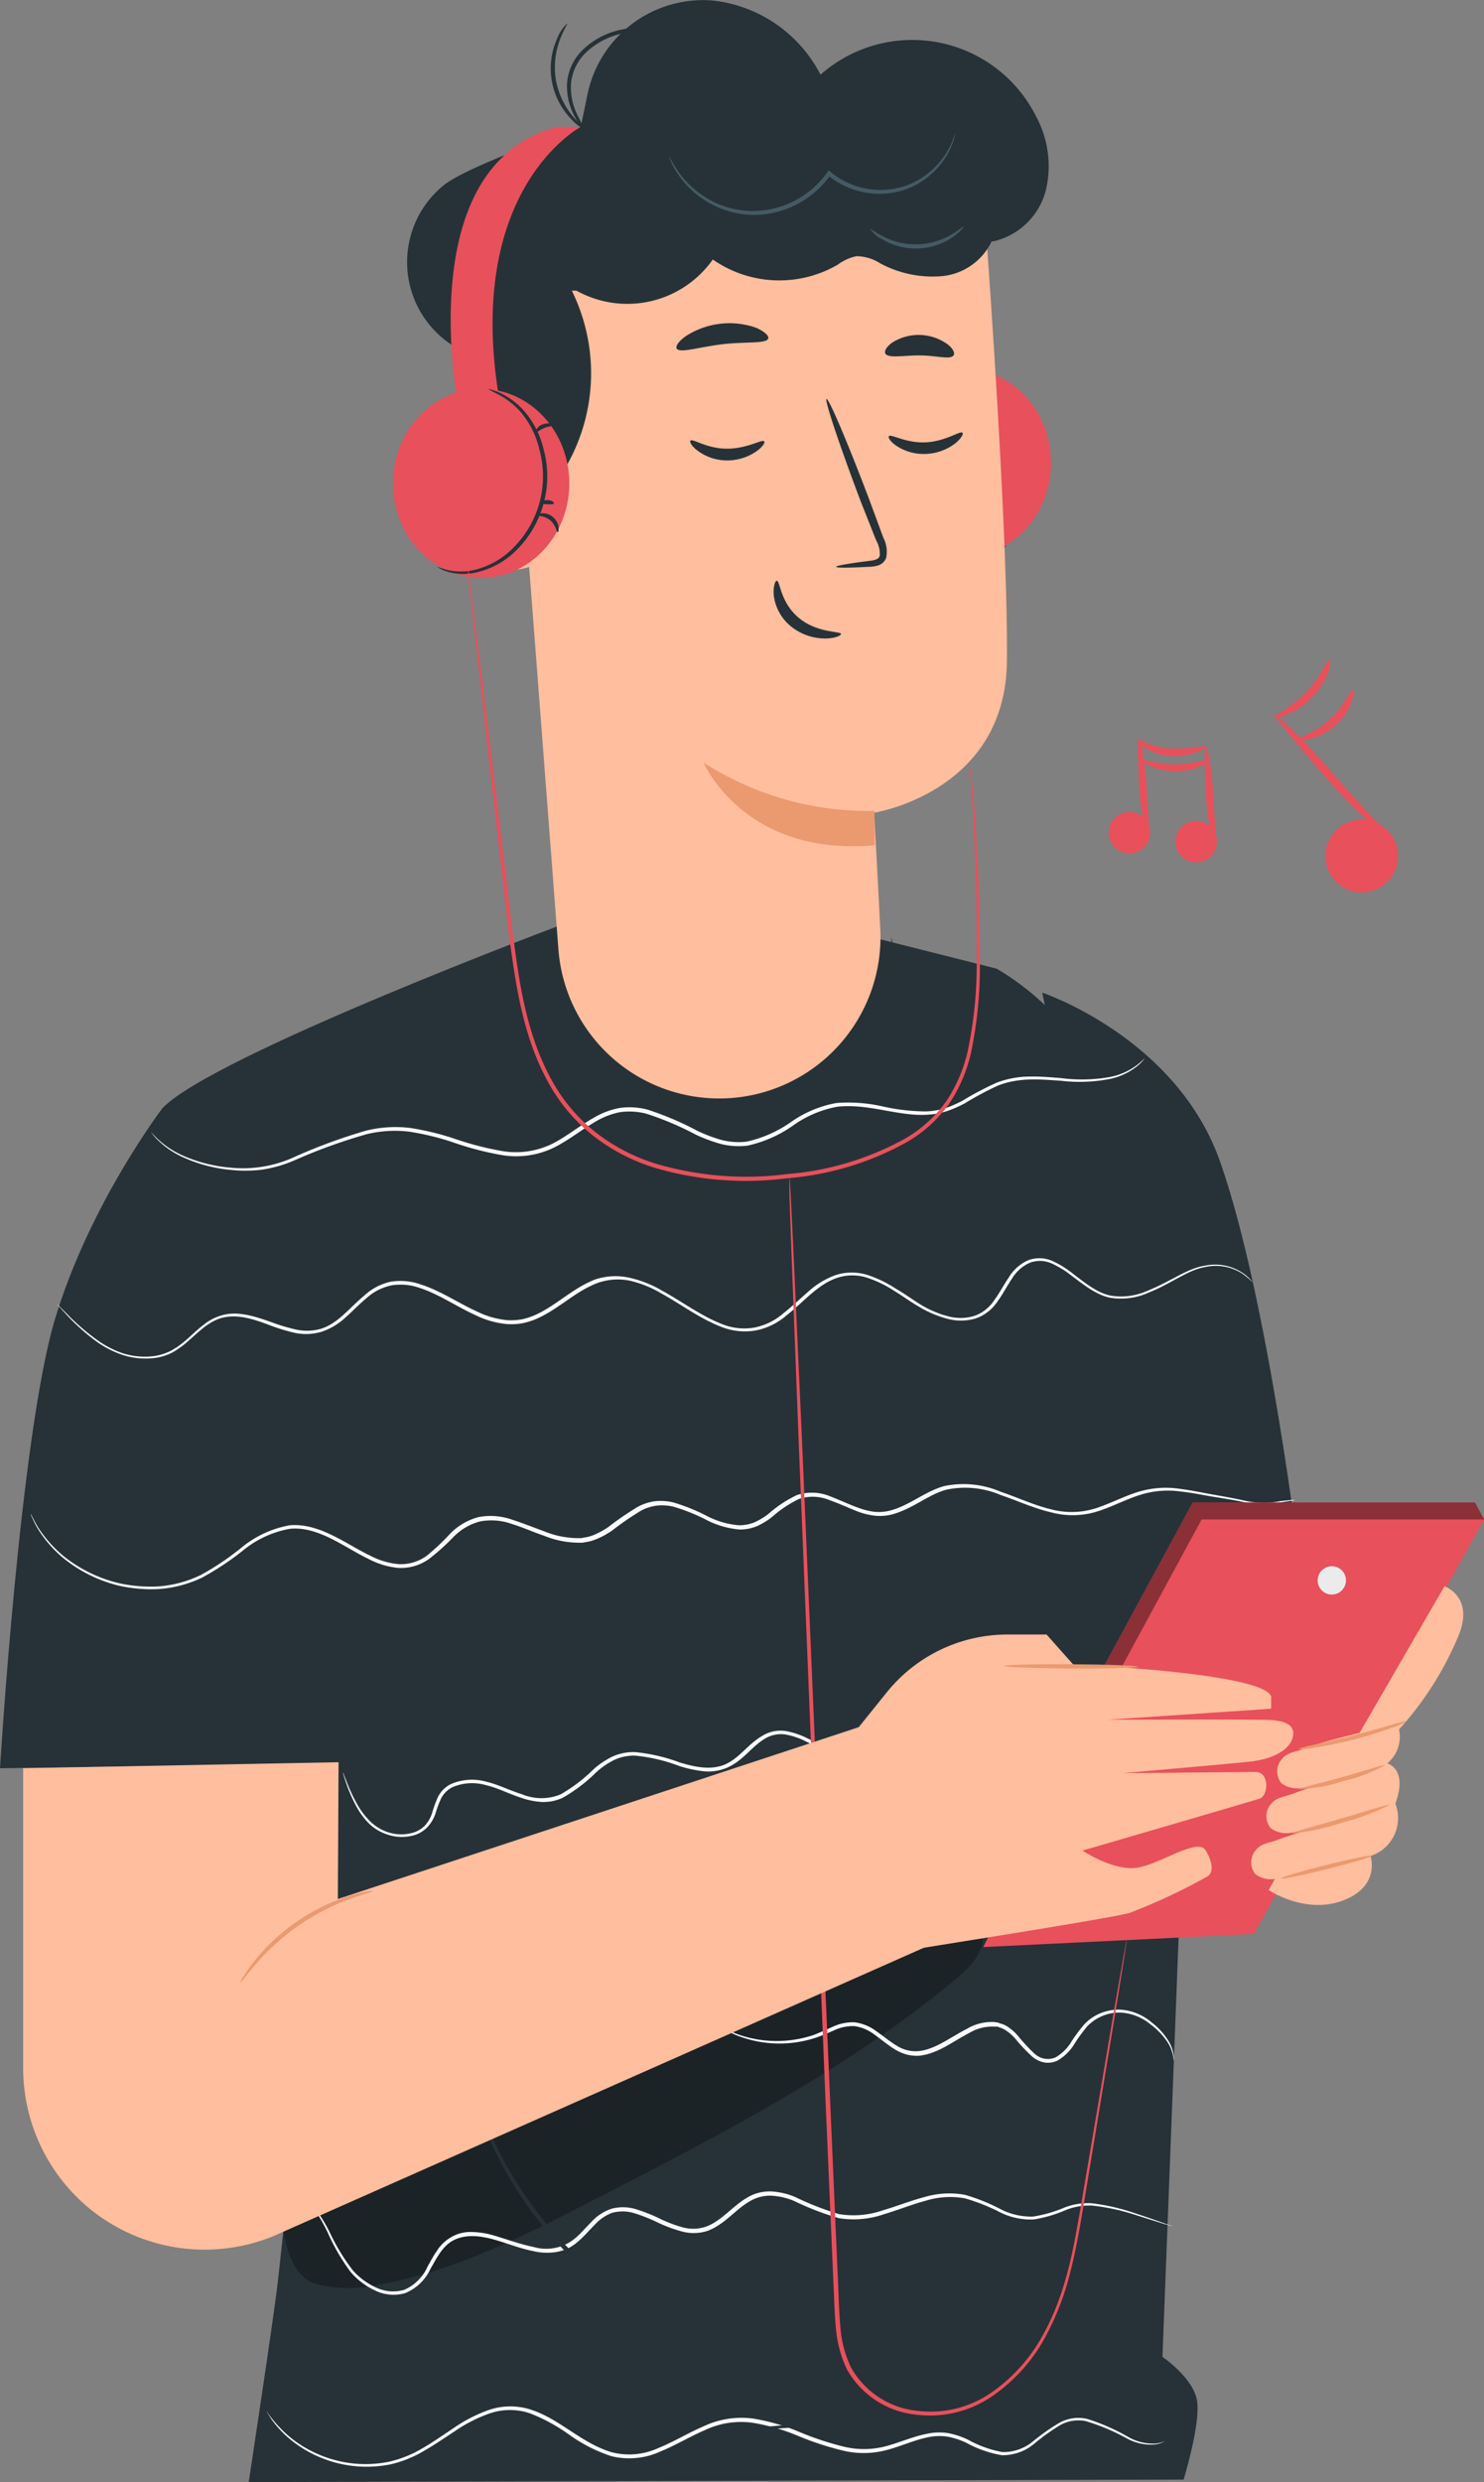 <svg xmlns="http://www.w3.org/2000/svg" viewBox="0 0 184.48 308.45"><rect x="0" y="0" width="184.48" height="308.45" fill="#808080" stroke="none"/><defs><style>.cls-1{fill:#e8505b;}.cls-2{fill:#263238;}.cls-3{opacity:0.3;}.cls-4{fill:#fafafa;}.cls-5{fill:#ffbe9d;}.cls-6{fill:#eb996e;}.cls-7{fill:#455a64;}.cls-8{opacity:0.4;}.cls-9{fill:#ebebeb;}</style></defs><title>playlist</title><g id="Layer_2" data-name="Layer 2"><g id="Musical_Notes" data-name="Musical Notes"><ellipse class="cls-1" cx="119.69" cy="57.51" rx="10.96" ry="11.74"/><path class="cls-2" d="M118.82,45.77a13.13,13.13,0,0,1-1.21.61,9.93,9.93,0,0,0-2.88,2.21,11,11,0,0,0-2.38,4.78,12.48,12.48,0,0,0,0,6.52,12.65,12.65,0,0,0,3.28,5.64,10.08,10.08,0,0,0,4.6,2.67,7.29,7.29,0,0,0,3.59.06c.83-.21,1.26-.46,1.28-.42s-.09.08-.29.2a4.47,4.47,0,0,1-.93.41,7.06,7.06,0,0,1-3.74.1,10.2,10.2,0,0,1-4.85-2.68A12.86,12.86,0,0,1,111.88,60a12.7,12.7,0,0,1,0-6.78,11.09,11.09,0,0,1,2.57-4.91,9.28,9.28,0,0,1,3.06-2.14,7.11,7.11,0,0,1,1-.35C118.7,45.78,118.82,45.76,118.82,45.77Z"/><path class="cls-2" d="M110.18,63.6c-.07,0-.16-.22-.12-.59a2,2,0,0,1,2.07-1.77c.38,0,.58.15.57.22s-.89,0-1.61.66S110.32,63.6,110.18,63.6Z"/><path class="cls-2" d="M110.64,60c-.05-.13.28-.37.76-.39s.83.21.78.34-.38.16-.77.18S110.68,60.12,110.64,60Z"/><path class="cls-2" d="M110.64,50.29c-.07-.13.59-.46,1.36-.16s1,1,.89,1-.49-.33-1.08-.55S110.68,50.43,110.64,50.29Z"/><path class="cls-2" d="M147.14,308.15s2.1-6.84,1.68-9.73-4.31-5.52-4.31-5.52l4.22-109.65s.55-48-24.84-62.87l-15.15-3.82-37.37-2.21c-1.21.4-45.13,16.92-51.17,23.37l18.94,96.7s-2.3,28.57-4.6,49.11c-.47,4.2-3.62,24.93-3.62,24.93Z"/><g class="cls-3"><path d="M35.23,277.06c.35,2.67,1.37,5.92,3.93,6.74a16.63,16.63,0,0,0,8,.12c9.37-1.67,18-6.07,26.45-10.42,15.82-8.12,31.78-16.34,45.43-27.73,1.92-1.6,4-4.1,2.79-6.3-1.33-2.5-5.08-1.66-7.65-.48-26.82,12.37-52.12,25.71-78.94,38.07"/></g><path class="cls-2" d="M129.56,123.36s16.73,5.58,22.14,21.08c6,17.12,9.94,50.36,9.94,50.36l-16.53,2.08Z"/><path class="cls-2" d="M20.2,137.71s-9,11.8-13.34,26.14S0,219.75,0,219.75l45-.63,2.39-36.56S51.93,121.55,20.2,137.71Z"/><path class="cls-4" d="M155.74,159.38a5.15,5.15,0,0,0-1.24-1.17,6.15,6.15,0,0,0-4.74-.91c-2.18.32-4.3,2-7.09,3.1A8,8,0,0,1,138,161c-1.65-.36-3.07-1.54-4.58-2.68a12.27,12.27,0,0,0-2.5-1.57,4,4,0,0,0-3.11-.13,5.28,5.28,0,0,0-2.42,2.16c-.62.9-1.12,1.89-1.77,2.77a4.94,4.94,0,0,1-2.54,2,6,6,0,0,1-3.34,0,12.81,12.81,0,0,1-3.26-1.4c-1-.61-2-1.36-3.12-2a14.73,14.73,0,0,0-3.48-1.69,6.54,6.54,0,0,0-4,0,10.36,10.36,0,0,0-3.46,2.11c-1,.88-2,1.83-3.06,2.66a7.76,7.76,0,0,1-3.56,1.75,7.37,7.37,0,0,1-4-.41c-2.6-1-4.9-2.74-7.45-4.15a14.13,14.13,0,0,0-4.07-1.62A8,8,0,0,0,74,159c-2.73,1.06-4.75,3.12-7.17,4.28a8.54,8.54,0,0,1-1.86.66,7.47,7.47,0,0,1-1.94.12A10.76,10.76,0,0,1,59.32,163c-2.37-1.07-4.51-2.57-7-3.37a7.58,7.58,0,0,0-3.78-.34A7.07,7.07,0,0,0,45.29,161c-1.84,1.53-3.28,3.48-5.38,4.13a6.3,6.3,0,0,1-3.15.09,22.64,22.64,0,0,1-3-.9c-1.93-.68-4-1.38-5.91-.93a6.28,6.28,0,0,0-2.54,1.25c-.73.56-1.36,1.17-2,1.74a10.8,10.8,0,0,1-2,1.45,6.59,6.59,0,0,1-2.17.7,9,9,0,0,1-4.08-.42A12.13,12.13,0,0,1,12,166.47a27.37,27.37,0,0,1-3.68-3.19l-.9-.9a2.69,2.69,0,0,0-.32-.3,2.67,2.67,0,0,0,.28.33l.86.94a25.47,25.47,0,0,0,3.64,3.28A12.22,12.22,0,0,0,15,168.3a9.22,9.22,0,0,0,4.2.47,6.87,6.87,0,0,0,2.27-.71,11.06,11.06,0,0,0,2-1.47c1.29-1.1,2.57-2.51,4.41-2.88s3.77.26,5.7,1a22.92,22.92,0,0,0,3.06.93A6.72,6.72,0,0,0,40,165.5a8.22,8.22,0,0,0,3-1.82c.87-.77,1.68-1.63,2.58-2.37a6.61,6.61,0,0,1,3.09-1.57,7.12,7.12,0,0,1,3.54.33c2.35.77,4.49,2.27,6.9,3.37A11.23,11.23,0,0,0,63,164.55a8,8,0,0,0,2.08-.13,9,9,0,0,0,2-.7c2.52-1.21,4.54-3.26,7.13-4.25a7.5,7.5,0,0,1,4.05-.32,13.65,13.65,0,0,1,3.92,1.57c2.51,1.38,4.82,3.16,7.53,4.19a7.89,7.89,0,0,0,4.26.43,8.26,8.26,0,0,0,3.78-1.85c2.17-1.69,3.9-3.89,6.36-4.7a6,6,0,0,1,3.69,0,14.29,14.29,0,0,1,3.36,1.63c1.07.65,2.06,1.39,3.13,2a13.25,13.25,0,0,0,3.38,1.44,6.41,6.41,0,0,0,3.59,0,5.38,5.38,0,0,0,2.75-2.13c.67-.92,1.17-1.91,1.77-2.79a4.88,4.88,0,0,1,2.22-2,3.58,3.58,0,0,1,2.81.11,12,12,0,0,1,2.43,1.51c1.5,1.12,3,2.34,4.73,2.71a8.29,8.29,0,0,0,4.81-.63c2.83-1.12,4.91-2.83,7-3.17a6.09,6.09,0,0,1,4.64.8A10.75,10.75,0,0,1,155.74,159.38Z"/><path class="cls-4" d="M161,186.41l-.44,0-1.29.13a11.15,11.15,0,0,1-4.92-.13c-1.06-.23-2.25-.44-3.55-.67s-2.7-.54-4.24-.73a11.7,11.7,0,0,0-4.95.36c-1.7.5-3.35,1.37-5.17,2a10,10,0,0,1-5.89.17c-2-.48-4-1.42-6.2-2.17a11.69,11.69,0,0,0-7-.68c-2.42.68-4.37,2.47-6.8,3.06a5.74,5.74,0,0,1-1.84.13,8.71,8.71,0,0,1-1.84-.44c-1.22-.42-2.4-1-3.69-1.49a5.91,5.91,0,0,0-4.14-.14,15.11,15.11,0,0,0-3.5,2.32,8.41,8.41,0,0,1-1.74,1.05,4.93,4.93,0,0,1-2,.37,10.65,10.65,0,0,1-4-1.19,23.56,23.56,0,0,0-4.08-1.64,6.74,6.74,0,0,0-2.27-.16,6.28,6.28,0,0,0-2.18.71,38.25,38.25,0,0,0-3.66,2.51,9.32,9.32,0,0,1-1.86,1,4.55,4.55,0,0,1-1,.28l-.51.09-.52,0a11.24,11.24,0,0,1-4.08-.85c-1.32-.48-2.62-1-4-1.45a8,8,0,0,0-4.21-.3,7.71,7.71,0,0,0-3.55,2.13A27.13,27.13,0,0,1,53,193.38a5.5,5.5,0,0,1-3.51,1A9.57,9.57,0,0,1,46,193.32c-1.11-.54-2.17-1.17-3.23-1.76-2.1-1.16-4.41-2.24-6.8-2a13.07,13.07,0,0,0-6,2.81,33.7,33.7,0,0,1-5,3.36,14.52,14.52,0,0,1-5.24,1.42,18.35,18.35,0,0,1-4.86-.38,17.43,17.43,0,0,1-7-3.41,15.71,15.71,0,0,1-3.25-3.72c-.28-.49-.47-.89-.61-1.14a2.82,2.82,0,0,0-.22-.38,2.77,2.77,0,0,0,.17.41c.13.26.3.67.57,1.17a15.19,15.19,0,0,0,3.21,3.82,17.48,17.48,0,0,0,7.05,3.54,18.54,18.54,0,0,0,4.94.42,14.83,14.83,0,0,0,5.38-1.42,33.79,33.79,0,0,0,5.09-3.37A12.71,12.71,0,0,1,36,190c2.23-.25,4.45.77,6.53,1.94,1.06.59,2.11,1.23,3.25,1.78a10,10,0,0,0,3.69,1.13,6,6,0,0,0,3.82-1.08,27.26,27.26,0,0,0,3-2.68,7.23,7.23,0,0,1,3.33-2,7.5,7.5,0,0,1,4,.3c1.32.39,2.61,1,3.95,1.44a11.72,11.72,0,0,0,4.27.89l.56,0,.56-.1a5,5,0,0,0,1.09-.31,9.82,9.82,0,0,0,2-1.07,38.49,38.49,0,0,1,3.6-2.48,5.76,5.76,0,0,1,2-.65,6.22,6.22,0,0,1,2.09.14,23.24,23.24,0,0,1,4,1.6,11.1,11.1,0,0,0,4.18,1.23,5.45,5.45,0,0,0,2.17-.41,8.9,8.9,0,0,0,1.85-1.12,14.82,14.82,0,0,1,3.37-2.26,5.41,5.41,0,0,1,3.8.14c1.25.43,2.43,1,3.69,1.48a9.18,9.18,0,0,0,2,.46,6.22,6.22,0,0,0,2-.14c2.59-.66,4.52-2.45,6.81-3.09a11.27,11.27,0,0,1,6.78.65c2.14.73,4.16,1.67,6.25,2.15a10.34,10.34,0,0,0,6.1-.21c1.86-.64,3.49-1.51,5.15-2a11.43,11.43,0,0,1,4.82-.38c1.52.16,2.92.47,4.23.68s2.49.4,3.55.62c.53.1,1,.22,1.51.29a5.72,5.72,0,0,0,1.36,0c.83-.09,1.53-.19,2.1-.27l1.29-.18Z"/><path class="cls-4" d="M144.39,210h-.3l-.87.09c-.76.08-1.89.23-3.33.45-2.89.4-7,1.26-12.21,1.68a42.72,42.72,0,0,1-8.47-.15,20.26,20.26,0,0,0-4.79,0,8.54,8.54,0,0,0-2.44.72,11.85,11.85,0,0,0-2.17,1.42c-1.36,1.05-2.65,2.32-4.32,2.83a4.53,4.53,0,0,1-2.56,0,17.66,17.66,0,0,1-2.54-1,9.68,9.68,0,0,0-2.75-.92,4.32,4.32,0,0,0-2.92.63c-1.73,1-2.86,2.8-4.62,3.54s-3.77.29-5.58-.25a21.61,21.61,0,0,0-5.62-1.3,6.38,6.38,0,0,0-2.81.58,10.55,10.55,0,0,0-2.31,1.56A19.66,19.66,0,0,1,69.68,223a6.26,6.26,0,0,1-4.74,0c-1.54-.48-3-1.23-4.49-1.58a6.57,6.57,0,0,0-4.47.33,3.66,3.66,0,0,0-1.53,1.55,13.7,13.7,0,0,0-.7,1.9,4.31,4.31,0,0,1-.86,1.6,3.44,3.44,0,0,1-1.43.92,5.25,5.25,0,0,1-3.16,0,5.62,5.62,0,0,1-2.37-1.46,9.44,9.44,0,0,1-1.45-1.9,21.51,21.51,0,0,1-1.41-3l-.32-.81a1.27,1.27,0,0,0-.12-.27,1.28,1.28,0,0,0,.07.29l.27.83a19.11,19.11,0,0,0,1.33,3.09,9.49,9.49,0,0,0,1.44,2A5.86,5.86,0,0,0,48.2,228a5.53,5.53,0,0,0,3.36.05,3.77,3.77,0,0,0,1.59-1,4.66,4.66,0,0,0,1-1.72,13.6,13.6,0,0,1,.69-1.84,3.26,3.26,0,0,1,1.37-1.37,6.18,6.18,0,0,1,4.19-.27c1.46.33,2.87,1.09,4.45,1.59a9.24,9.24,0,0,0,2.49.5,5.69,5.69,0,0,0,2.59-.51,19.85,19.85,0,0,0,4.24-3.23,10.08,10.08,0,0,1,2.2-1.49,5.88,5.88,0,0,1,2.59-.53,21.35,21.35,0,0,1,5.48,1.29,15.55,15.55,0,0,0,2.9.64,6,6,0,0,0,3-.41c2-.85,3.09-2.63,4.68-3.58a3.79,3.79,0,0,1,2.59-.57,9.23,9.23,0,0,1,2.6.88,18,18,0,0,0,2.62,1.06,5,5,0,0,0,2.83,0c1.83-.57,3.13-1.89,4.47-2.93a11.43,11.43,0,0,1,2.08-1.37,8.08,8.08,0,0,1,2.3-.69,20,20,0,0,1,4.68,0,42.53,42.53,0,0,0,8.54.09c5.21-.48,9.33-1.39,12.21-1.85l3.31-.54.86-.14Z"/><path class="cls-4" d="M145.79,276.69l-.29-.12-.88-.31c-.77-.27-1.9-.68-3.38-1.16a26,26,0,0,0-5.52-1.29,8.07,8.07,0,0,0-3.51.58,16.49,16.49,0,0,1-3.75,1.07,8.18,8.18,0,0,1-4.1-.93,23.7,23.7,0,0,0-4.41-1.77,10.85,10.85,0,0,0-5.1.3c-1.7.45-3.36,1.12-5.11,1.63a11.09,11.09,0,0,1-5.43.47,35.16,35.16,0,0,1-5.42-2.11,9,9,0,0,0-3-.71,5.46,5.46,0,0,0-3.06.8c-1.83,1.09-3.14,2.86-5.05,3.57a5,5,0,0,1-3,.07A17.17,17.17,0,0,1,82,275.71a21.1,21.1,0,0,0-2.88-1.14A5.46,5.46,0,0,0,76,274.5a6,6,0,0,0-2.54,1.69c-.7.7-1.32,1.45-2,2a5.57,5.57,0,0,1-5.09,1.06c-1.77-.35-3.43-1-5.13-1.48a10.3,10.3,0,0,0-2.59-.39,4.74,4.74,0,0,0-2.49.6,5.06,5.06,0,0,0-1.81,1.68c-.46.66-.82,1.35-1.19,2a5.61,5.61,0,0,1-2.91,2.91,5,5,0,0,1-3.7-.38,8.65,8.65,0,0,1-2.73-2.09,25.83,25.83,0,0,1-2.89-4.8,19.47,19.47,0,0,0-1.88-3,6.94,6.94,0,0,0-.85-.92s.28.33.76,1a21.63,21.63,0,0,1,1.78,3.07,25.13,25.13,0,0,0,2.85,4.9,8.9,8.9,0,0,0,2.81,2.19,5.28,5.28,0,0,0,4,.43,6,6,0,0,0,3.14-3.06c.76-1.29,1.45-2.79,2.86-3.51s3.12-.58,4.75-.15,3.32,1.14,5.15,1.51a7.38,7.38,0,0,0,2.85.11,5.87,5.87,0,0,0,1.42-.43,6.34,6.34,0,0,0,1.24-.83c.76-.64,1.39-1.39,2.07-2.07A5.55,5.55,0,0,1,76.1,275a5,5,0,0,1,2.83.07,20.75,20.75,0,0,1,2.81,1.12,17.57,17.57,0,0,0,3,1.12,5.56,5.56,0,0,0,3.25-.08c2.11-.81,3.42-2.62,5.14-3.62a4.94,4.94,0,0,1,2.78-.74,8.54,8.54,0,0,1,2.84.67,35,35,0,0,0,5.51,2.12,11.55,11.55,0,0,0,5.67-.5c1.77-.53,3.43-1.2,5.09-1.65a10.44,10.44,0,0,1,4.89-.32,23.61,23.61,0,0,1,4.34,1.71,8.52,8.52,0,0,0,4.3.92,16.6,16.6,0,0,0,3.83-1.12,7.79,7.79,0,0,1,3.38-.6,26.7,26.7,0,0,1,5.48,1.19l3.41,1.07.89.26Z"/><path class="cls-4" d="M89.61,251.92a3.26,3.26,0,0,0,.57.36,12.66,12.66,0,0,0,1.76.8,14.48,14.48,0,0,0,7.05.73,15,15,0,0,0,2.32-.54c.79-.25,1.58-.61,2.38-.95a5.45,5.45,0,0,1,2.54-.52,5.3,5.3,0,0,1,2.51,1.08c.8.56,1.57,1.23,2.48,1.79a5.79,5.79,0,0,0,1.5.66,3.71,3.71,0,0,0,.83.13,3.47,3.47,0,0,0,.85,0c2.29-.29,4.11-1.8,6.09-2.81a5.49,5.49,0,0,1,3.08-.79l.38,0c.12,0,.24.08.36.12a2.91,2.91,0,0,1,.69.32,6.26,6.26,0,0,1,1.17,1,20.9,20.9,0,0,0,2.2,2.33,3.26,3.26,0,0,0,1.49.69,2.77,2.77,0,0,0,1.6-.24,5.94,5.94,0,0,0,2.12-2.1,20.24,20.24,0,0,1,1.59-2.17,5.53,5.53,0,0,1,4.25-1.69,6.38,6.38,0,0,1,3.59,1.45,8.72,8.72,0,0,1,2.08,2.15,4.56,4.56,0,0,1,.81,2.4,1.84,1.84,0,0,0,0-.68,4.37,4.37,0,0,0-.66-1.83,8.63,8.63,0,0,0-2.07-2.27,6.63,6.63,0,0,0-3.75-1.58,5.89,5.89,0,0,0-4.59,1.77,20.16,20.16,0,0,0-1.65,2.21,5.55,5.55,0,0,1-1.94,1.93,2.41,2.41,0,0,1-2.59-.41,21.18,21.18,0,0,1-2.13-2.29,6.73,6.73,0,0,0-1.27-1.11,3.41,3.41,0,0,0-.8-.37c-.14,0-.28-.11-.42-.14l-.44-.06a6,6,0,0,0-3.38.84c-2,1-3.85,2.51-5.91,2.76a4.36,4.36,0,0,1-2.86-.68c-.86-.52-1.63-1.18-2.46-1.75a5.74,5.74,0,0,0-2.75-1.14,5.86,5.86,0,0,0-2.75.58c-.82.35-1.58.71-2.34,1a14.47,14.47,0,0,1-9.18,0C90.43,252.37,89.64,251.87,89.61,251.92Z"/><path class="cls-4" d="M144.81,303.4l-.3.08-.36.12-.52.08a6.29,6.29,0,0,1-3.35-.81,25.3,25.3,0,0,0-5.13-2.26,4.88,4.88,0,0,0-3.48.5,26.42,26.42,0,0,0-3.22,2.26,5.72,5.72,0,0,1-3.84,1.36,13.86,13.86,0,0,1-4.3-1.55,10.21,10.21,0,0,0-2.38-.79,7.2,7.2,0,0,0-2.6.05c-1.73.32-3.36,1.06-5.08,1.53a10.64,10.64,0,0,1-5.39.08,37.6,37.6,0,0,1-5.47-1.81,25.18,25.18,0,0,0-5.82-1.68,11.06,11.06,0,0,0-6.17,1c-1.94.84-3.71,1.93-5.58,2.68a8.69,8.69,0,0,1-5.71.53c-3.74-1.07-6.46-4.1-10-5.27a8.23,8.23,0,0,0-5.34,0,18.64,18.64,0,0,0-4.48,2.32c-1.35.89-2.62,1.79-3.91,2.52a14.31,14.31,0,0,1-3.92,1.57,14.68,14.68,0,0,1-7.23-.3,15,15,0,0,1-4.9-2.51,15.24,15.24,0,0,1-3.2-3.46,1.39,1.39,0,0,0,.15.27l.49.78a13.28,13.28,0,0,0,2.44,2.57,15,15,0,0,0,12.33,3,14.63,14.63,0,0,0,4-1.58c1.32-.74,2.6-1.63,3.95-2.51a18.31,18.31,0,0,1,4.38-2.24,7.76,7.76,0,0,1,5.05,0,22,22,0,0,1,4.82,2.63A19.12,19.12,0,0,0,76,305.24a9.2,9.2,0,0,0,6-.54c1.92-.77,3.69-1.86,5.59-2.68a10.54,10.54,0,0,1,5.9-.94,24.81,24.81,0,0,1,5.71,1.64,37.79,37.79,0,0,0,5.55,1.82,11.12,11.12,0,0,0,5.62-.1c1.77-.49,3.39-1.23,5-1.55a6.75,6.75,0,0,1,2.44-.07,9.81,9.81,0,0,1,2.28.74,14.08,14.08,0,0,0,4.44,1.56,6.09,6.09,0,0,0,4.08-1.46,26.66,26.66,0,0,1,3.15-2.26,4.59,4.59,0,0,1,3.27-.5,26.15,26.15,0,0,1,5.1,2.16,6.23,6.23,0,0,0,3.44.73l.53-.1.36-.15Z"/><path class="cls-4" d="M142.34,131.46s-.29.36-1,.9a8.13,8.13,0,0,1-3.44,1.5,20.1,20.1,0,0,1-6,.12c-1.17-.09-2.43-.21-3.78-.19a11.74,11.74,0,0,0-4.2.75,39.27,39.27,0,0,0-4.14,2.17,13.74,13.74,0,0,1-2.23,1,9.25,9.25,0,0,1-2.47.41,25,25,0,0,1-5.31-.61,19.4,19.4,0,0,0-5.76-.44,14.12,14.12,0,0,0-5.61,2.32,15.23,15.23,0,0,1-5.6,2.49,8.63,8.63,0,0,1-3.1-.21,19.09,19.09,0,0,1-3-1.13,37.83,37.83,0,0,0-6.2-2.64,8.8,8.8,0,0,0-3.45-.21,9.82,9.82,0,0,0-3.19,1.19c-1.95,1.1-3.62,2.53-5.52,3.41a10.28,10.28,0,0,1-6,.74,38.12,38.12,0,0,1-5.79-1.5,32.89,32.89,0,0,0-5.6-1.36,15.3,15.3,0,0,0-5.44.34,67.54,67.54,0,0,0-9.12,3.37,15.32,15.32,0,0,1-7.74,1.23,18.42,18.42,0,0,1-5.8-1.45,11.29,11.29,0,0,1-4.1-3,6.09,6.09,0,0,0,.85,1,10.81,10.81,0,0,0,3.16,2.16,18.29,18.29,0,0,0,5.85,1.56,17,17,0,0,0,3.8,0,16,16,0,0,0,4.1-1.14,68.62,68.62,0,0,1,9.08-3.29,14.9,14.9,0,0,1,5.29-.31A32.63,32.63,0,0,1,56.42,142a38.31,38.31,0,0,0,5.86,1.53,10.77,10.77,0,0,0,6.28-.77c2-.92,3.67-2.35,5.56-3.42a9.32,9.32,0,0,1,3-1.13,8.29,8.29,0,0,1,3.24.2A37.77,37.77,0,0,1,86.48,141a19.53,19.53,0,0,0,3.11,1.16,9.13,9.13,0,0,0,3.3.22,15.63,15.63,0,0,0,5.79-2.57,13.68,13.68,0,0,1,5.41-2.27c3.85-.42,7.46,1.17,11,1a9.65,9.65,0,0,0,2.58-.44,14.08,14.08,0,0,0,2.29-1,39.59,39.59,0,0,1,4.08-2.18c2.74-1.09,5.51-.75,7.83-.61a19.9,19.9,0,0,0,6.05-.21,8,8,0,0,0,3.46-1.62A4.54,4.54,0,0,0,142.34,131.46Z"/><path class="cls-2" d="M141.66,294.89a2.13,2.13,0,0,0-.54.06l-1.52.28L134,296.3c-4.71.88-11.24,2-18.48,3s-13.83,1.7-18.61,2.14l-5.66.5-1.54.15a2.13,2.13,0,0,0-.53.09,2.12,2.12,0,0,0,.54,0l1.54-.05c1.34-.05,3.28-.17,5.67-.34,4.79-.34,11.39-1,18.65-2s13.78-2.21,18.48-3.18c2.35-.49,4.25-.91,5.55-1.23l1.5-.37A2.12,2.12,0,0,0,141.66,294.89Z"/><path class="cls-2" d="M119.68,292.29a5.19,5.19,0,0,0-.83.18c-.54.12-1.32.38-2.36.57A49.23,49.23,0,0,1,58,256.49c-.28-1-.39-1.83-.52-2.37a5.19,5.19,0,0,0-.2-.82,5.18,5.18,0,0,0,.1.84c.1.55.18,1.37.43,2.4a45.7,45.7,0,0,0,2.72,8.53,48.43,48.43,0,0,0,47.2,29.47,45.7,45.7,0,0,0,8.86-1.31c1-.23,1.81-.52,2.34-.67A5.17,5.17,0,0,0,119.68,292.29Z"/><path class="cls-2" d="M110.82,116.51a3.75,3.75,0,0,0,0,.72v2.06a30,30,0,0,1-.76,7.49,13.54,13.54,0,0,1-2.16,4.66,13.29,13.29,0,0,1-4.47,3.8,22.81,22.81,0,0,1-6.17,2.21,29.23,29.23,0,0,1-7,.68,25.72,25.72,0,0,1-13-3.67,20.45,20.45,0,0,1-7.46-8.09,18.1,18.1,0,0,1-1.95-7.22c-.06-1.78.12-2.77.06-2.77a3.72,3.72,0,0,0-.13.71,13.46,13.46,0,0,0-.13,2.07,17.62,17.62,0,0,0,1.82,7.37A20.57,20.57,0,0,0,77,134.86a25.93,25.93,0,0,0,13.23,3.78,29.39,29.39,0,0,0,7.15-.7,23,23,0,0,0,6.29-2.29,13.64,13.64,0,0,0,4.59-4,13.78,13.78,0,0,0,2.17-4.82,28.22,28.22,0,0,0,.61-7.59c0-.9-.08-1.59-.11-2.06A3.76,3.76,0,0,0,110.82,116.51Z"/><path class="cls-5" d="M91,136.45h0a20.06,20.06,0,0,0,18.43-21c-.38-7.6-.77-14.45-.77-14.45S125,98.48,125.17,82.19s-2.62-53.69-2.62-53.69h0a56.61,56.61,0,0,0-56.88,7.15l-2.41,1.86L69.42,118A20.05,20.05,0,0,0,91,136.45Z"/><path class="cls-6" d="M108.7,100.78a37.88,37.88,0,0,1-21.23-6s5,11.72,21.27,10.26Z"/><path class="cls-2" d="M110.5,54.21c.27-.32,2.1.89,4.6.76s4.27-1.48,4.55-1.19c.14.13-.13.69-.89,1.31a6.38,6.38,0,0,1-3.63,1.32,6.13,6.13,0,0,1-3.68-1C110.66,54.89,110.37,54.35,110.5,54.21Z"/><path class="cls-2" d="M85.83,54.76c.29-.3,2,1,4.55,1s4.35-1.22,4.62-.91c.13.14-.16.68-1,1.26a6.38,6.38,0,0,1-3.7,1.11A6.13,6.13,0,0,1,86.71,56C85.95,55.44,85.69,54.89,85.83,54.76Z"/><path class="cls-2" d="M103.94,70.44c0-.14,1.54-.41,4.07-.73.64-.07,1.24-.19,1.35-.63a3.25,3.25,0,0,0-.43-1.89L107,62.32c-2.62-6.93-4.53-12.63-4.25-12.73s2.63,5.43,5.26,12.36l1.81,4.9a3.7,3.7,0,0,1,.33,2.51,1.6,1.6,0,0,1-1.05.93,4.35,4.35,0,0,1-1.09.15C105.52,70.57,104,70.59,103.94,70.44Z"/><path class="cls-2" d="M96.57,72.17c.41,0,.41,2.69,2.74,4.62s5.22,1.63,5.24,2c0,.17-.65.53-1.87.56a6.76,6.76,0,0,1-4.37-1.52A5.89,5.89,0,0,1,96.19,74C96.09,72.83,96.39,72.16,96.57,72.17Z"/><path class="cls-2" d="M95.5,42.07c-.25.68-2.75.36-5.68.71s-5.31,1.15-5.7.54c-.17-.29.24-.93,1.2-1.59a10,10,0,0,1,8.67-1C95.07,41.21,95.61,41.75,95.5,42.07Z"/><path class="cls-2" d="M118.54,44.17c-.44.57-2.16,0-4.24,0s-3.83.38-4.23-.21c-.18-.29.1-.86.87-1.4a6.14,6.14,0,0,1,6.83.21C118.49,43.31,118.74,43.89,118.54,44.17Z"/><path class="cls-5" d="M65.25,54.38c-.28-.12-11.19-3.31-10.84,7.83s11.46,8.48,11.47,8.16S65.25,54.38,65.25,54.38Z"/><path class="cls-6" d="M62.35,66.26s-.19.14-.51.3a1.94,1.94,0,0,1-1.45.08C59.2,66.24,58.15,64.4,58,62.4a6.41,6.41,0,0,1,.45-2.79,2.24,2.24,0,0,1,1.41-1.54,1,1,0,0,1,1.16.5c.16.31.1.53.16.55s.23-.19.13-.65a1.24,1.24,0,0,0-.46-.68,1.46,1.46,0,0,0-1.08-.25,2.73,2.73,0,0,0-2,1.79,6.59,6.59,0,0,0-.57,3.13c.14,2.24,1.36,4.3,3,4.72A2.08,2.08,0,0,0,62,66.81C62.34,66.53,62.39,66.28,62.35,66.26Z"/><path class="cls-2" d="M128.78,14.43A17.22,17.22,0,0,0,102,9.28,17.17,17.17,0,0,0,89.13.13q-.51-.07-1-.1A14.69,14.69,0,0,0,73,11.89l-.8,3.86s-13.77,4.69-17,7.24a12.3,12.3,0,0,0,4.39,21.43c-3.49,6.3-.22,15.34,6.5,17.94l1.62-.67a23.18,23.18,0,0,0,3.37-25.57c.2,0,.39,0,.58,0a13,13,0,0,0,16.95-3.87,14.46,14.46,0,0,0,15.52.65,6,6,0,0,1,2.34-1.06,5.55,5.55,0,0,1,2.92.87,13.71,13.71,0,0,0,7.88,1.59A7.63,7.63,0,0,0,123.27,30l.19,0A8.76,8.76,0,0,0,130,23.7,13,13,0,0,0,128.78,14.43Z"/><path class="cls-1" d="M57.36,52.78s-7.2-31.85,11.82-37h3S57.52,23.49,62.13,50"/><ellipse class="cls-1" cx="59.81" cy="60.07" rx="10.96" ry="11.74"/><path class="cls-2" d="M60.67,48.33s.12,0,.35.08a7.12,7.12,0,0,1,1,.35A9.29,9.29,0,0,1,65,50.9a11.08,11.08,0,0,1,2.57,4.91,12.7,12.7,0,0,1,0,6.78,12.86,12.86,0,0,1-3.44,5.85,10.2,10.2,0,0,1-4.85,2.68,7.06,7.06,0,0,1-3.74-.1,4.47,4.47,0,0,1-.93-.41c-.2-.12-.3-.19-.29-.2s.45.2,1.28.42a7.29,7.29,0,0,0,3.59-.06,10.08,10.08,0,0,0,4.6-2.67,12.65,12.65,0,0,0,3.28-5.64,12.48,12.48,0,0,0,0-6.52,11,11,0,0,0-2.38-4.78,9.94,9.94,0,0,0-2.88-2.21A13.17,13.17,0,0,1,60.67,48.33Z"/><path class="cls-2" d="M69.32,66.15c-.14,0-.19-.87-.91-1.48s-1.59-.52-1.61-.66.19-.19.57-.22a2,2,0,0,1,2.07,1.77C69.48,65.93,69.38,66.16,69.32,66.15Z"/><path class="cls-2" d="M68.86,62.54c0,.14-.39.14-.78.13s-.73,0-.77-.18.3-.36.78-.34S68.91,62.41,68.86,62.54Z"/><path class="cls-2" d="M68.86,52.84c0,.14-.59.09-1.17.33s-1,.63-1.08.55.12-.74.89-1S68.93,52.72,68.86,52.84Z"/><path class="cls-2" d="M84.12,3.52c0,.09-1.34.06-3.49.17a17.91,17.91,0,0,0-3.69.57A9.49,9.49,0,0,0,73,6.38a6.15,6.15,0,0,0-2,3.86,7.71,7.71,0,0,0,.57,3.6,33.75,33.75,0,0,0,1.6,3.07,2.83,2.83,0,0,1-.63-.71A11.42,11.42,0,0,1,71.2,14a7.75,7.75,0,0,1-.7-3.79A6.5,6.5,0,0,1,72.65,6a9.64,9.64,0,0,1,4.16-2.22,16.41,16.41,0,0,1,3.8-.47c1.09,0,2,0,2.57.08A3.26,3.26,0,0,1,84.12,3.52Z"/><path class="cls-2" d="M70.51,2.92c.07.05-.43.74-.9,2a9.8,9.8,0,0,0-.49,5.1,9.8,9.8,0,0,0,2.24,4.61c.88,1,1.59,1.48,1.54,1.55a4.74,4.74,0,0,1-1.81-1.3A9.05,9.05,0,0,1,69.27,4.77,4.75,4.75,0,0,1,70.51,2.92Z"/><path class="cls-7" d="M118.72,16.7a1.19,1.19,0,0,1-.07.38,6.73,6.73,0,0,1-.36,1.06,9.69,9.69,0,0,1-2.4,3.39,9.55,9.55,0,0,1-5.67,2.52,10.14,10.14,0,0,1-7.33-2.29l.38-.05a11.73,11.73,0,0,1-9.61,5A11.54,11.54,0,0,1,83.87,21a8.22,8.22,0,0,1-.56-1.16,1.46,1.46,0,0,1-.13-.43s.27.56.86,1.49a11.85,11.85,0,0,0,3.21,3.32,11.06,11.06,0,0,0,6.42,2,11.37,11.37,0,0,0,9.18-4.82l.16-.23.22.18a9.77,9.77,0,0,0,7,2.22,9.33,9.33,0,0,0,5.48-2.32,10.17,10.17,0,0,0,2.46-3.21C118.54,17.2,118.68,16.69,118.72,16.7Z"/><path class="cls-7" d="M119.82,28.15s-.39.64-1.37,1.32a8.19,8.19,0,0,1-8.83.24,3.86,3.86,0,0,1-1.44-1.24c.06-.06.6.41,1.62.92a8.75,8.75,0,0,0,8.45-.23C119.24,28.59,119.76,28.08,119.82,28.15Z"/><path class="cls-1" d="M120.41,94.74a2.56,2.56,0,0,1,.12.41c.06.28.13.69.2,1.23.14,1.09.3,2.69.45,4.77.29,4.15.62,10.16.61,17.6a52.21,52.21,0,0,1-1.09,12.13,19,19,0,0,1-2.69,6.26,16.62,16.62,0,0,1-5.36,4.84,36.46,36.46,0,0,1-14.75,4.44,40.09,40.09,0,0,1-16.49-1.29,23.76,23.76,0,0,1-7.51-3.86,21.68,21.68,0,0,1-5.41-6.17c-2.75-4.69-3.87-9.87-4.62-14.71s-1.17-9.52-1.7-13.86L60.79,94.46,58.81,77,58.3,72.2,58.18,71a2.57,2.57,0,0,1,0-.42,2.56,2.56,0,0,1,.08.42l.17,1.23L59,76.94l2.15,17.47,1.46,12.07c.55,4.33,1,9,1.74,13.84s1.89,9.94,4.58,14.53a21.2,21.2,0,0,0,5.29,6,23.28,23.28,0,0,0,7.35,3.78,39.7,39.7,0,0,0,16.27,1.28,36.1,36.1,0,0,0,14.56-4.35,16.18,16.18,0,0,0,5.22-4.69,18.56,18.56,0,0,0,2.65-6.11,52.31,52.31,0,0,0,1.14-12c.06-7.43-.22-13.44-.45-17.59-.12-2.07-.24-3.68-.35-4.77-.05-.54-.11-1-.15-1.23A2.57,2.57,0,0,1,120.41,94.74Z"/><path class="cls-1" d="M140.06,241.11s0,.2-.07.59l-.26,1.72-1.06,6.6-4,24.24c-.43,2.56-.89,5.24-1.59,8a34.27,34.27,0,0,1-3.18,8.26,21.15,21.15,0,0,1-6.29,7.08,13.68,13.68,0,0,1-9.64,2.49,11.15,11.15,0,0,1-8.68-5.63,14.66,14.66,0,0,1-1.39-5.32c-.18-1.84-.2-3.69-.3-5.55l-1-23.08-3.3-81-.94-24.55-.23-6.68,0-1.74c0-.39,0-.59,0-.59s0,.2.05.59l.1,1.73.33,6.67,1.11,24.54,3.45,81,1,23.08c.09,1.86.12,3.72.29,5.52a14.18,14.18,0,0,0,1.33,5.14,10.67,10.67,0,0,0,8.3,5.39,13.22,13.22,0,0,0,9.32-2.39,20.73,20.73,0,0,0,6.17-6.91c3-5.32,3.88-11,4.78-16.11L138.46,250l1.16-6.58.31-1.71C140,241.3,140.06,241.11,140.06,241.11Z"/><polygon class="cls-1" points="136.72 208 148.26 186.72 183.37 186.72 184.48 188.83 154.76 238.23 121.13 239.85 136.72 208"/><polygon class="cls-8" points="136.72 208 148.26 186.72 183.37 186.72 184.48 188.83 154.76 238.23 121.13 239.85 136.72 208"/><polygon class="cls-1" points="137.84 210.12 149.38 188.83 184.48 188.83 155.88 240.34 122.24 241.97 137.84 210.12"/><circle class="cls-9" cx="165.56" cy="196.39" r="1.76" transform="translate(-86.44 146.65) rotate(-38.7)"/><path class="cls-5" d="M2.88,219.75V257a22.61,22.61,0,0,0,8.31,17.52h0A22.61,22.61,0,0,0,34,277.89l81.92-36.31-8-27.32L42,236,42.09,219Z"/><path class="cls-5" d="M104.7,217.19l5.55-6.89a19.26,19.26,0,0,1,15-7.17h4.85l3.31,3.72s23.74,1,24.61,4l0,.95v.55l-20.3,1.37s17.27-.05,18.31,0,4.82-.29,4.74,1.74c-.06,1.67-2,3-5,3.42-1.23.18-16.19,1.48-16.19,1.48l16.47-.15c1.85,0,1.61,3,.52,3.32-.87.29-22,6.45-22,6.45s3.55,2.38,6.44,2.17,7.86-3.93,8.89-2.17.83,2.79.21,3.21a73.86,73.86,0,0,1-9.72,4.55c-2.27.62-20.85,3.56-20.85,3.56l-6.7,1.08Z"/><path class="cls-5" d="M179.57,197.13s3.67,1.28,1.8,6a40.25,40.25,0,0,1-7.45,11.79,4.33,4.33,0,0,1-1.46,4.23s2.6.65,1,5a4.94,4.94,0,0,1-3.09,6.5s1.3,3.74-3.41,5.53-9.26-1.3-9.26-1.3Z"/><path class="cls-5" d="M172.13,214.56c-3.34.9-7,1.62-10.09,2.79-1,.39-2,.41-2.69,1.26a2.32,2.32,0,0,0-.06,3,3.24,3.24,0,0,0,2.71.55,47.91,47.91,0,0,0,10.34-2.87"/><path class="cls-5" d="M170.79,220.13c-3.34.9-7,1.62-10.09,2.79-1,.39-2,.41-2.69,1.26a2.32,2.32,0,0,0-.06,3,3.24,3.24,0,0,0,2.71.55A47.92,47.92,0,0,0,171,224.83"/><path class="cls-5" d="M168.9,225.86c-3.34.9-7,1.62-10.09,2.79-1,.39-2,.41-2.69,1.26a2.32,2.32,0,0,0-.06,3,3.24,3.24,0,0,0,2.71.55,47.92,47.92,0,0,0,10.34-2.87"/><path class="cls-6" d="M172.14,219.38c-.06-.14-2.41.68-5.37,1.5s-5.4,1.34-5.37,1.49a20.1,20.1,0,0,0,5.51-1A20.1,20.1,0,0,0,172.14,219.38Z"/><path class="cls-6" d="M172.76,224.29c-.05-.14-2.75.75-6.11,1.73s-6.11,1.69-6.08,1.84a28.08,28.08,0,0,0,6.22-1.34A28.08,28.08,0,0,0,172.76,224.29Z"/><ellipse class="cls-6" cx="164.9" cy="232.03" rx="5.84" ry="0.26" transform="translate(-51.33 46.9) rotate(-14.03)"/><path class="cls-6" d="M174.9,213.88c-.05-.14-3,.86-6.73,1.81s-6.78,1.52-6.76,1.67a7.37,7.37,0,0,0,2-.17,50.17,50.17,0,0,0,9.57-2.47A7.37,7.37,0,0,0,174.9,213.88Z"/><ellipse class="cls-6" cx="133.16" cy="207.09" rx="0.26" ry="8.33" transform="translate(-74.63 339.16) rotate(-89.7)"/><path class="cls-6" d="M46.32,235a2.46,2.46,0,0,0-.81.09,17,17,0,0,0-2.15.55,24.65,24.65,0,0,0-11.87,8.24,17,17,0,0,0-1.26,1.82,2.47,2.47,0,0,0-.37.73c.07,0,.71-.91,1.92-2.31A28.17,28.17,0,0,1,43.48,236C45.22,235.37,46.34,235.11,46.32,235Z"/><circle class="cls-1" cx="169.27" cy="106.37" r="4.52" transform="translate(-19.7 41.14) rotate(-13.1)"/><path class="cls-1" d="M172.69,104c-.17.22-3.89-2.77-7.7-7.17s-6.81-8-6.64-8.13,3.61,3.09,7.39,7.47S172.87,103.82,172.69,104Z"/><path class="cls-1" d="M165.33,82c.26,0-.14,2.54-2.25,4.7s-4.59,2.67-4.62,2.41,2-1.12,3.9-3.1S165,81.89,165.33,82Z"/><path class="cls-1" d="M168.21,85.68c.27,0,0,2.52-2.23,4.48s-4.72,2-4.69,1.74,2.11-.73,4-2.48S167.93,85.6,168.21,85.68Z"/><circle class="cls-1" cx="140.41" cy="103.49" r="2.58" transform="translate(-12.06 188.2) rotate(-65.45)"/><path class="cls-1" d="M142.77,103.62c-.24.06-1-2.59-1.15-5.92s-.23-6,0-6,.72,2.65.9,5.94S143,103.57,142.77,103.62Z"/><path class="cls-1" d="M149.91,92.8c.1.18-1.76,1.26-4.37,1.15a6,6,0,0,1-3.14-1c-.72-.49-.94-1-.85-1.09s.46.25,1.16.54a8.21,8.21,0,0,0,2.87.61C147.92,93.17,149.82,92.53,149.91,92.8Z"/><circle class="cls-1" cx="148.7" cy="104.59" r="2.58" transform="translate(-8.22 196.39) rotate(-65.45)"/><path class="cls-1" d="M151.06,104.72c-.24.06-1-2.59-1.15-5.92s-.23-6,0-6,.72,2.65.9,5.94S151.3,104.67,151.06,104.72Z"/><path class="cls-1" d="M150.09,94.55c.14.19-1.58,1.34-4,1.32s-4.15-1.16-4-1.35,1.82.47,4,.46S150,94.32,150.09,94.55Z"/></g></g></svg>